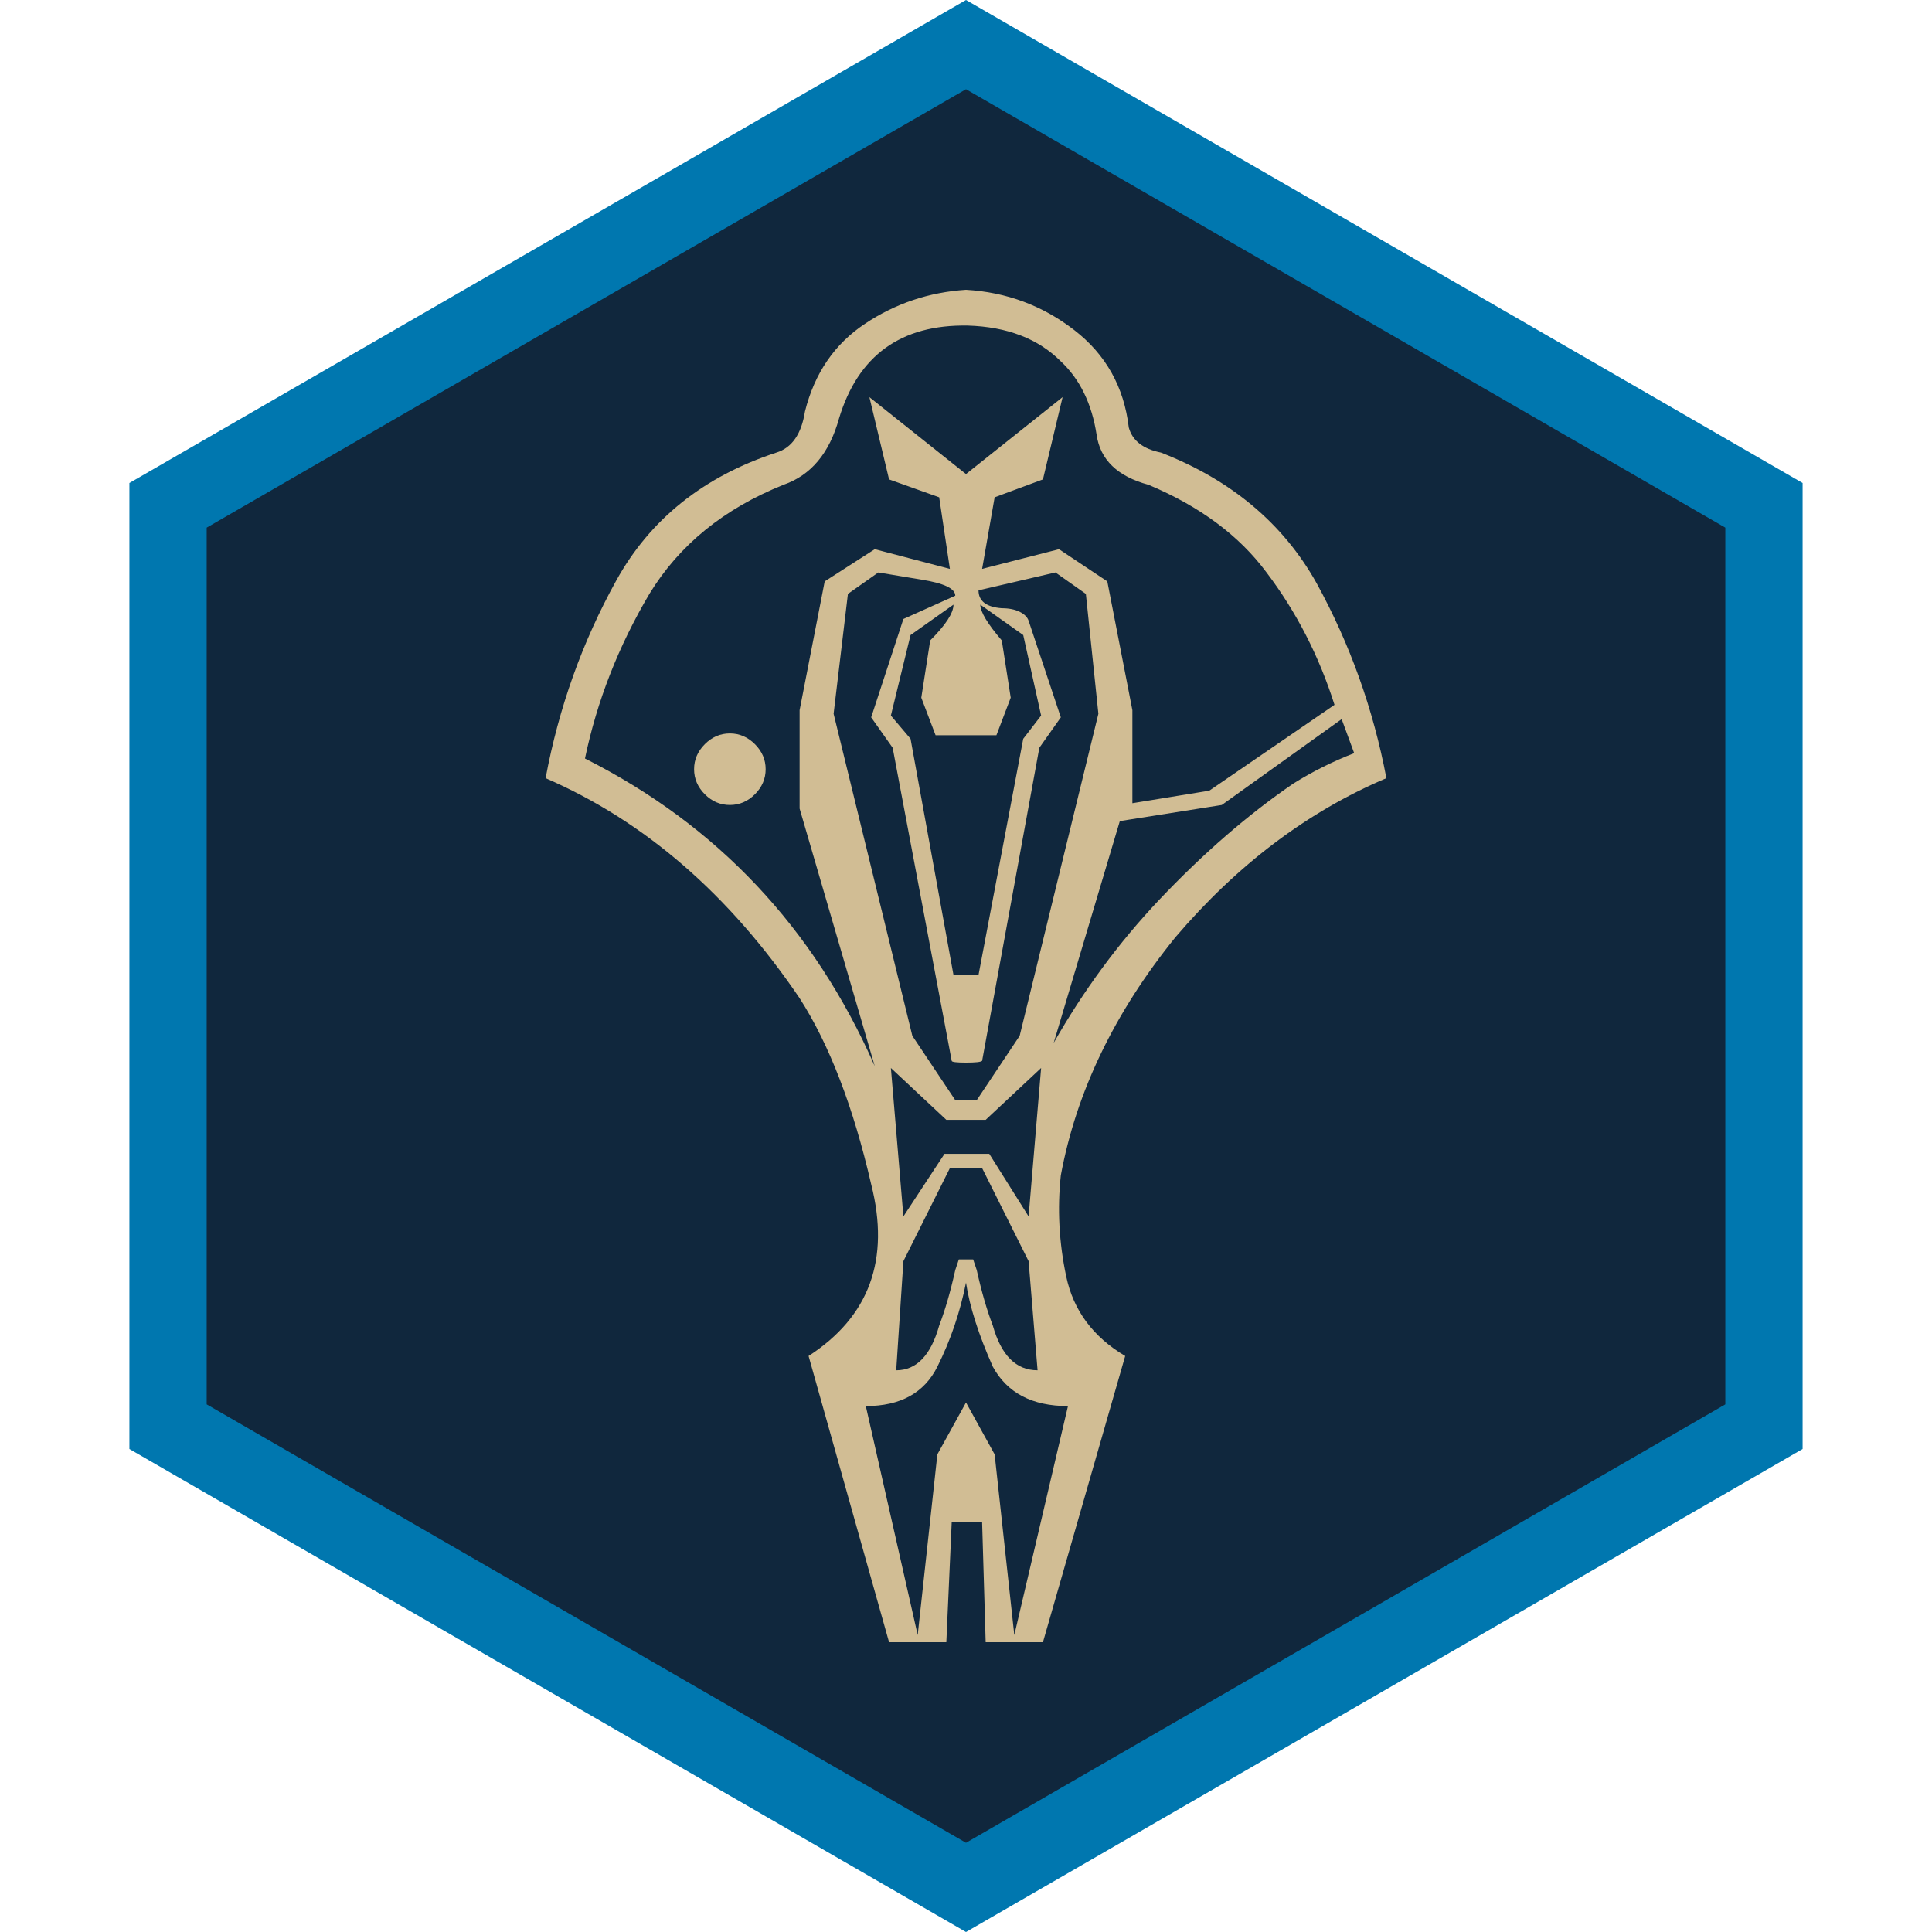 <?xml version="1.0" encoding="UTF-8" standalone="no"?><!DOCTYPE svg PUBLIC "-//W3C//DTD SVG 1.1//EN" "http://www.w3.org/Graphics/SVG/1.1/DTD/svg11.dtd"><svg width="100%" height="100%" viewBox="0 0 50 50" version="1.1" xmlns="http://www.w3.org/2000/svg" xmlns:xlink="http://www.w3.org/1999/xlink" xml:space="preserve" xmlns:serif="http://www.serif.com/" style="fill-rule:evenodd;clip-rule:evenodd;stroke-linejoin:round;stroke-miterlimit:2;"><rect id="focus-cardassian" x="0" y="0" width="50" height="50" style="fill:none;"/><g id="Focus-Frame" serif:id="Focus Frame"><path d="M25,1L45.785,13L45.785,37L25,49L4.215,37L4.215,13L25,1Z" style="fill:#10273d;"/><path d="M25,0L46.651,12.5L46.651,37.5L25,50L3.349,37.5L3.349,12.5L25,0ZM25,2.309L44.651,13.655C44.651,13.655 44.651,36.345 44.651,36.345C44.651,36.345 25,47.691 25,47.691C25,47.691 5.349,36.345 5.349,36.345C5.349,36.345 5.349,13.655 5.349,13.655L25,2.309Z" style="fill:#0077af;"/></g><g id="Cardassian"><path id="Cardassian1" serif:id="Cardassian" d="M34.074,15.093C33.21,13.549 31.867,12.423 30.046,11.713C29.583,11.62 29.306,11.404 29.213,11.065C29.09,10.015 28.619,9.174 27.801,8.542C26.983,7.909 26.049,7.562 25,7.5C24.043,7.562 23.171,7.855 22.384,8.38C21.597,8.904 21.08,9.66 20.833,10.648C20.741,11.235 20.494,11.59 20.093,11.713C18.21,12.33 16.829,13.434 15.949,15.023C15.069,16.613 14.46,18.318 14.12,20.139C16.682,21.25 18.873,23.148 20.694,25.833C21.466,27.037 22.083,28.642 22.546,30.648C23.04,32.593 22.5,34.074 20.926,35.093L23.009,42.5L24.491,42.5L24.63,39.398L25.417,39.398L25.509,42.5L26.991,42.5L29.12,35.093C28.287,34.599 27.778,33.912 27.593,33.032C27.407,32.153 27.361,31.281 27.454,30.417C27.855,28.256 28.843,26.204 30.417,24.259C32.022,22.377 33.843,21.003 35.88,20.139C35.54,18.349 34.938,16.667 34.074,15.093ZM15.139,19.63C15.448,18.148 16.003,16.728 16.806,15.37C17.577,14.105 18.735,13.164 20.278,12.546C20.988,12.299 21.466,11.728 21.713,10.833C22.207,9.198 23.318,8.395 25.046,8.426C26.065,8.457 26.867,8.765 27.454,9.352C27.948,9.815 28.256,10.448 28.38,11.25C28.472,11.898 28.92,12.33 29.722,12.546C31.049,13.102 32.068,13.858 32.778,14.815C33.549,15.833 34.136,16.975 34.537,18.241L31.296,20.463L29.306,20.787L29.306,18.38L28.657,15.046L27.407,14.213L25.417,14.722L25.741,12.87L26.991,12.407L27.5,10.278L25,12.269L22.5,10.278L23.009,12.407L24.306,12.87L24.583,14.722L22.639,14.213L21.343,15.046L20.694,18.38L20.694,20.926L22.639,27.593C21.065,24.012 18.565,21.358 15.139,19.63ZM25.926,16.574C25.556,16.142 25.37,15.833 25.37,15.648L26.481,16.435L26.944,18.519L26.481,19.12L25.324,25.231L24.676,25.231L23.565,19.12L23.056,18.519L23.565,16.435L24.676,15.648C24.676,15.864 24.475,16.173 24.074,16.574L23.843,18.056L24.213,19.028L25.787,19.028L26.157,18.056L25.926,16.574ZM21.574,18.472L21.944,15.37L22.731,14.815L23.843,15C24.429,15.093 24.722,15.231 24.722,15.417L23.38,16.019L22.546,18.565L23.102,19.352L24.63,27.454C24.63,27.485 24.753,27.5 25,27.5C25.247,27.5 25.386,27.485 25.417,27.454L26.898,19.352L27.454,18.565L26.62,16.065C26.59,15.972 26.512,15.895 26.389,15.833C26.265,15.772 26.111,15.741 25.926,15.741C25.525,15.71 25.324,15.556 25.324,15.278L27.315,14.815L28.102,15.37L28.426,18.472L26.389,26.806L25.278,28.472L24.722,28.472L23.611,26.806L21.574,18.472ZM26.62,31.481L25.602,29.861L24.444,29.861L23.38,31.481L23.056,27.639L24.491,28.981L25.509,28.981L26.944,27.639L26.62,31.481ZM26.852,35.463C26.296,35.463 25.91,35.077 25.694,34.306C25.54,33.904 25.401,33.426 25.278,32.87L25.185,32.593L24.815,32.593L24.722,32.87C24.599,33.426 24.46,33.904 24.306,34.306C24.09,35.077 23.719,35.463 23.194,35.463L23.38,32.639L24.583,30.231L25.417,30.231L26.62,32.639L26.852,35.463ZM27.639,36.389L26.25,42.315L25.741,37.639L25,36.296L24.259,37.639L23.75,42.315L22.407,36.389C23.302,36.389 23.92,36.049 24.259,35.37C24.599,34.691 24.846,33.966 25,33.194C25.093,33.812 25.324,34.537 25.694,35.37C26.065,36.049 26.713,36.389 27.639,36.389ZM30,23.287C28.951,24.398 28.04,25.633 27.269,26.991L28.981,21.25L31.62,20.833L34.722,18.611L35.046,19.491C34.491,19.707 33.966,19.969 33.472,20.278C32.299,21.08 31.142,22.083 30,23.287ZM18.889,18.981C18.642,18.981 18.426,19.074 18.241,19.259C18.056,19.444 17.963,19.66 17.963,19.907C17.963,20.154 18.056,20.37 18.241,20.556C18.426,20.741 18.642,20.833 18.889,20.833C19.136,20.833 19.352,20.741 19.537,20.556C19.722,20.37 19.815,20.154 19.815,19.907C19.815,19.66 19.722,19.444 19.537,19.259C19.352,19.074 19.136,18.981 18.889,18.981Z" style="fill:#d1bd94;fill-rule:nonzero;"/></g></svg>